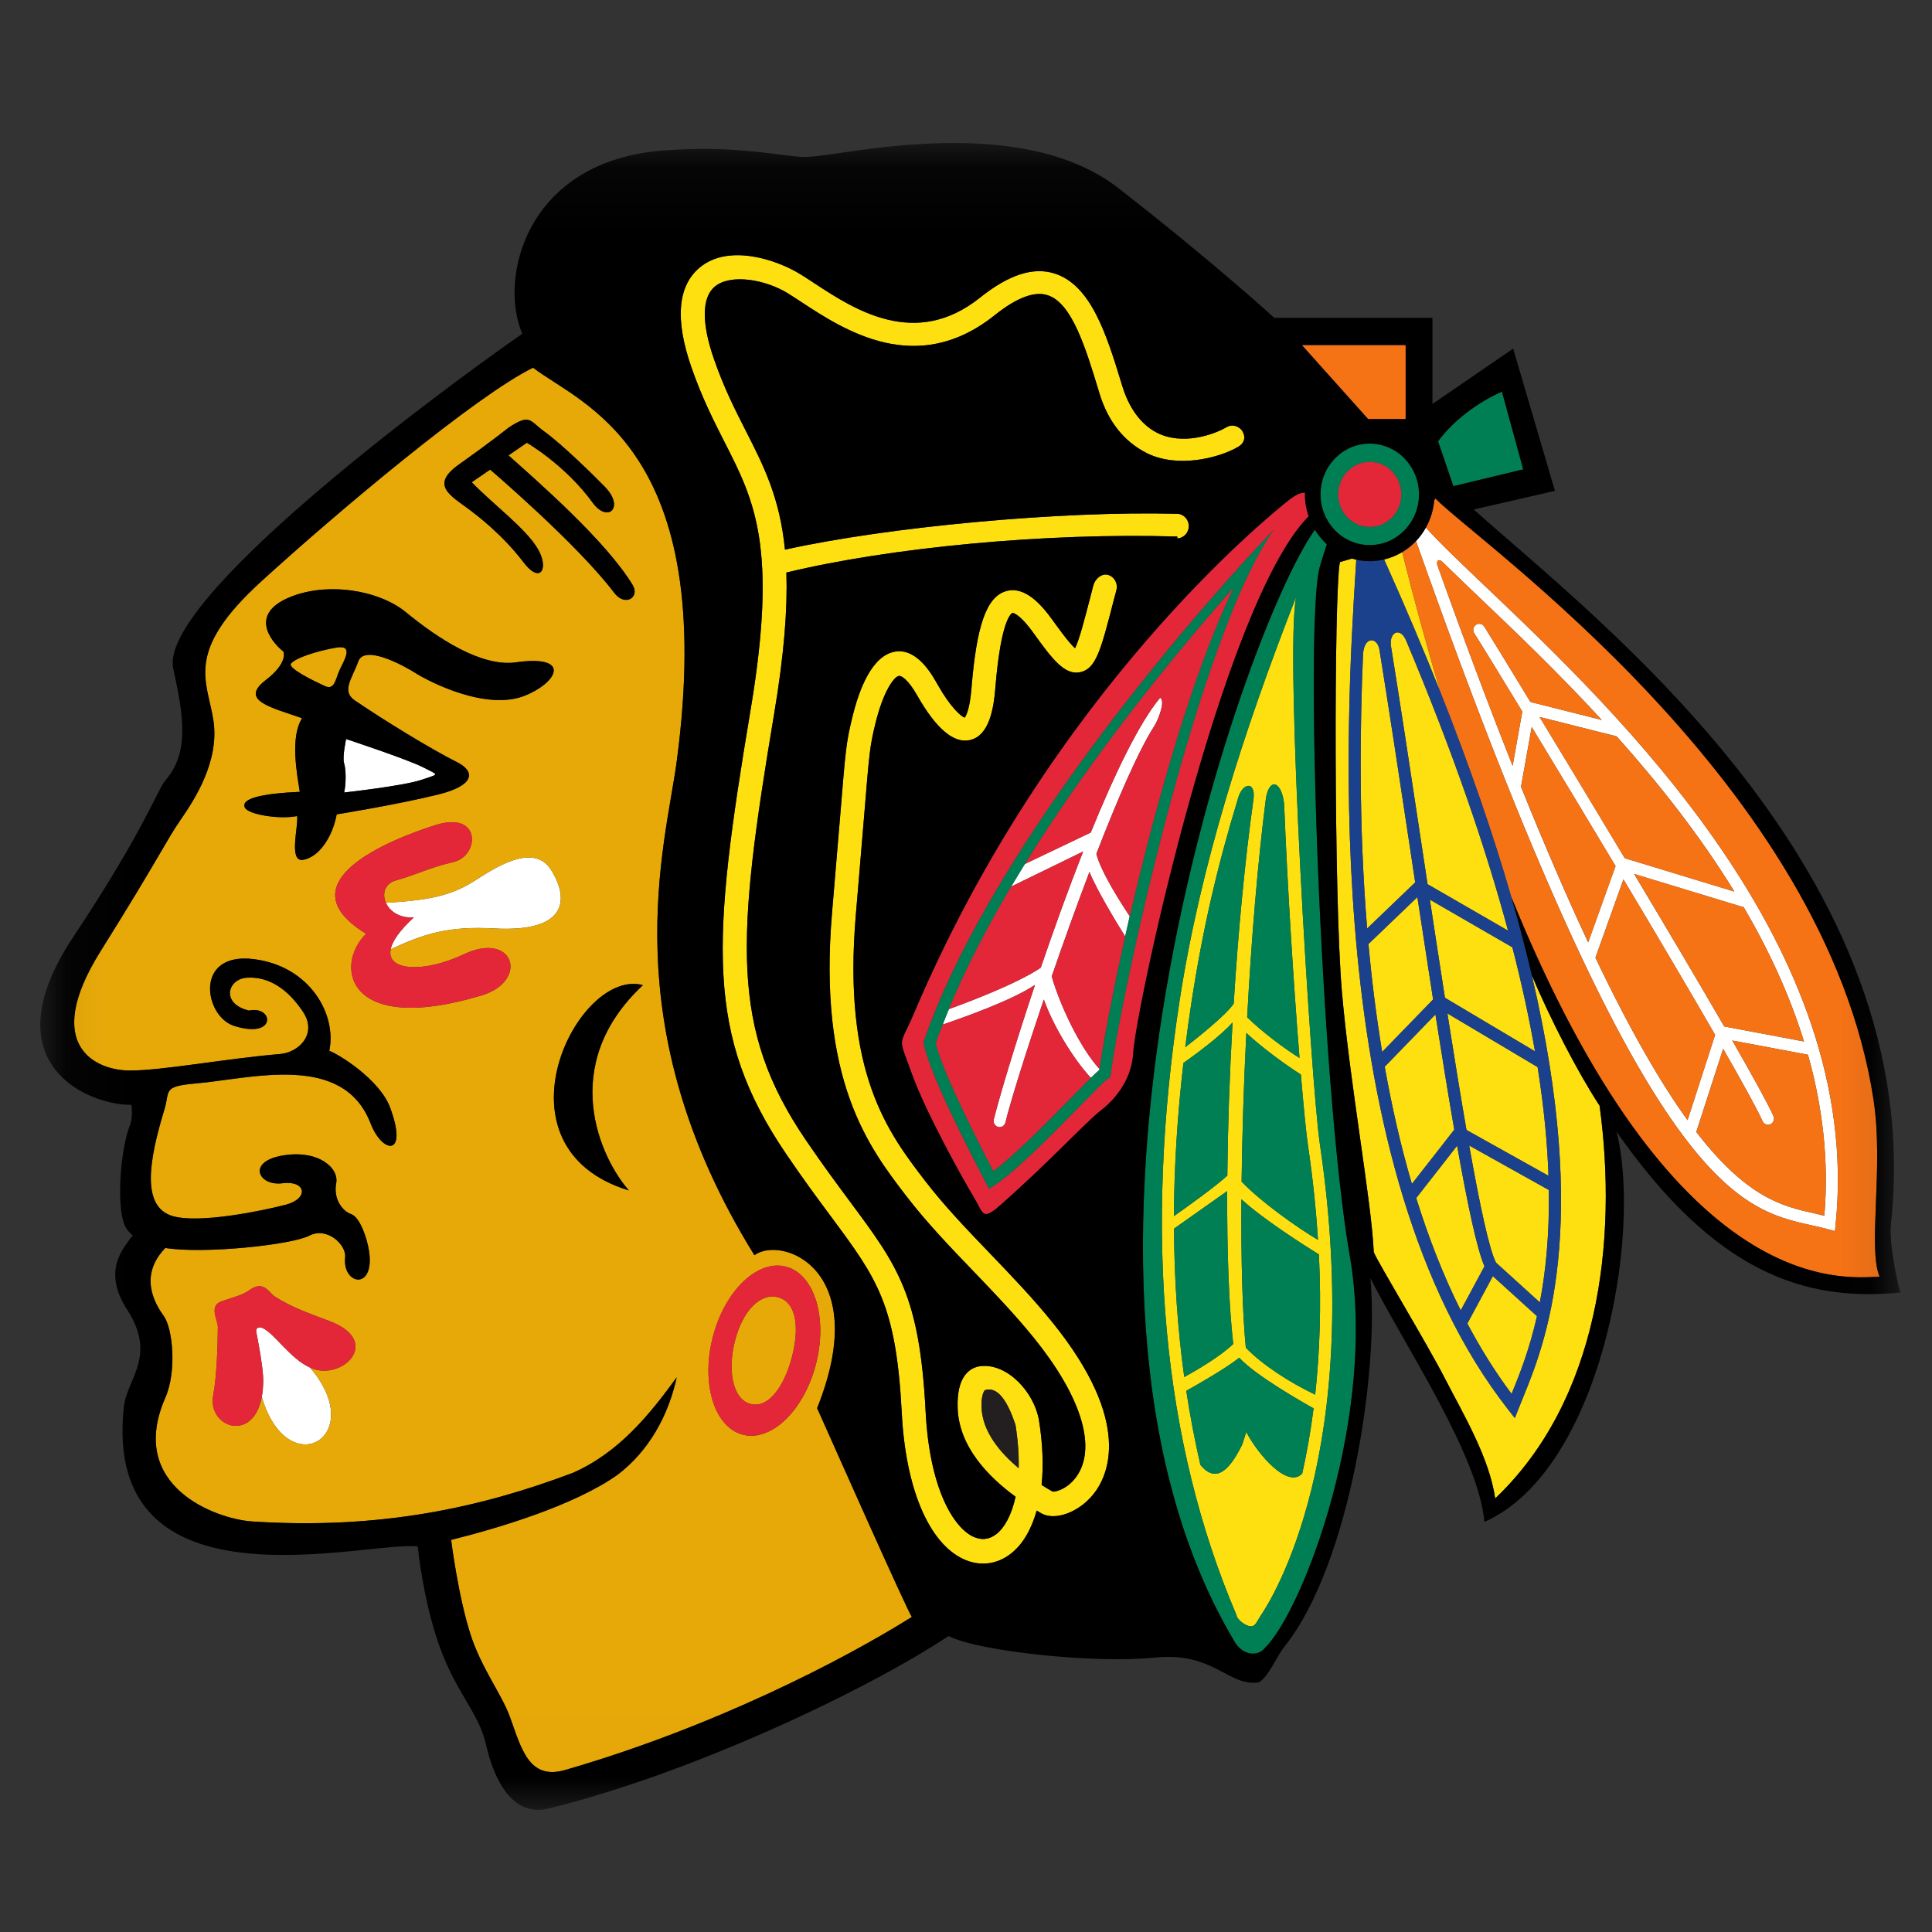 <?xml version="1.0" encoding="UTF-8" standalone="no"?>
<svg width="30px" height="30px" viewBox="0 0 30 30" version="1.1" xmlns="http://www.w3.org/2000/svg" xmlns:xlink="http://www.w3.org/1999/xlink">
    <rect x="0" y="0" width="30" height="30" fill="#333333" stroke="none"/>
    <!-- Generator: Sketch 40.3 (33839) - http://www.bohemiancoding.com/sketch -->
    <title>Artboard Copy</title>
    <desc>Created with Sketch.</desc>
    <defs>
        <polygon id="path-1" points="0.078 0.006 29.858 0.006 29.858 25.889 0.078 25.889"></polygon>
        <polygon id="path-3" points="0.074 0.006 28.957 0.006 28.957 25.889 0.074 25.889"></polygon>
        <polygon id="path-5" points="0.078 0.006 29.858 0.006 29.858 25.889 0.078 25.889"></polygon>
    </defs>
    <g id="Page-1" stroke="none" stroke-width="1" fill="none" fill-rule="evenodd">
        <g id="Artboard-Copy">
            <g id="blackhawks" transform="translate(0, 1)">
                <g id="Page-1">
                    <g id="Artboard">
                        <g id="blackhawks" transform="translate(0, 0.379)">
                            <g id="layer1" transform="translate(0.049, 0.044)">
                                <g id="g2452" transform="translate(15.279, 13.472) scale(1, -1) translate(-15.279, -13.472) translate(0.029, 0.222)">
                                    <g id="g3200" transform="translate(0.021, 0.036)">
                                        <g id="g3202-Clipped">
                                            <g>
                                                <mask id="mask-2" fill="white">
                                                    <use xlink:href="#path-1"></use>
                                                </mask>
                                                <g id="path-1"></g>
                                                <g id="g3202" mask="url(#mask-2)">
                                                    <g transform="translate(0.5, 0)" id="Group">
                                                        <g transform="translate(0.405, 0.466)">
                                                            <g id="g3208" transform="translate(4.184, 15.301)" fill="#FFFFFF">
                                                                <path d="M1.357,0.233 C1.635,0.329 1.635,0.297 1.388,0.424 C1.141,0.552 0.187,0.866 0.187,0.866 C0.187,0.866 0.125,0.584 0.156,0.488 C0.187,0.393 0.187,0.163 0.156,0.036 C0.156,0.036 1.079,0.137 1.357,0.233" id="path3210"></path>
                                                            </g>
                                                            <g id="g3212" transform="translate(4.776, 12.796)" fill="#FFFFFF">
                                                                <path d="M1.583,1.166 C1.216,0.933 0.865,0.868 0.212,0.828 C0.271,0.698 0.422,0.587 0.646,0.602 C0.42,0.393 0.31,0.229 0.286,0.106 C0.808,0.351 1.188,0.469 1.893,0.43 C3.037,0.366 3.058,0.889 2.78,1.335 C2.502,1.782 1.882,1.355 1.583,1.166" id="path3214"></path>
                                                            </g>
                                                            <g id="g3216" transform="translate(13.445, 10.051)" fill="#FFFFFF">
                                                                <path d="M2.488,4.665 L1.465,4.176 C1.392,4.06 1.322,3.942 1.252,3.825 L2.37,4.37 C2.137,3.777 1.912,3.152 1.712,2.566 C1.354,2.321 0.575,2.027 0.285,1.922 C0.252,1.842 0.22,1.763 0.19,1.683 C0.492,1.785 1.267,2.058 1.622,2.299 C1.301,1.338 1.059,0.523 0.983,0.209 C0.97,0.158 1.001,0.106 1.05,0.093 C1.1,0.08 1.15,0.111 1.163,0.162 C1.236,0.465 1.465,1.202 1.759,2.072 C1.902,1.671 2.204,1.166 2.489,0.855 C2.548,0.913 2.591,0.952 2.621,0.977 C2.622,0.982 2.623,0.988 2.623,0.993 C2.32,1.325 2.012,1.978 1.882,2.43 C2.064,2.959 2.266,3.52 2.468,4.053 C2.58,3.771 2.892,3.259 3.022,3.051 C3.045,3.154 3.069,3.259 3.093,3.365 C2.963,3.56 2.646,4.051 2.575,4.334 C2.909,5.195 3.235,5.947 3.473,6.315 C3.544,6.425 3.651,6.719 3.564,6.757 C3.239,6.366 2.858,5.573 2.488,4.665" id="path3218"></path>
                                                            </g>
                                                            <g id="g3220" transform="translate(20.764, 8.299)" fill="#FFFFFF">
                                                                <path d="M6.56,0.466 C6.508,0.479 6.457,0.492 6.402,0.504 C5.925,0.61 5.367,0.735 4.572,1.767 L4.989,3.058 C5.293,2.527 5.516,2.122 5.602,1.933 C5.623,1.886 5.678,1.865 5.725,1.887 C5.771,1.91 5.791,1.967 5.77,2.014 C5.68,2.214 5.446,2.637 5.131,3.187 L6.306,2.966 C6.531,2.166 6.633,1.329 6.56,0.466 M3.006,4.473 L3.441,5.689 C3.956,4.828 4.465,3.966 4.864,3.275 L4.436,1.95 C4.027,2.517 3.556,3.321 3.006,4.473 M1.85,7.127 L2.016,8.055 C2.396,7.43 2.855,6.669 3.318,5.896 L2.893,4.711 C2.573,5.395 2.227,6.193 1.85,7.127 M0.549,10.576 C0.538,10.631 0.564,10.676 0.629,10.62 C0.791,10.46 0.977,10.283 1.186,10.083 C1.737,9.559 2.415,8.913 3.104,8.165 L1.997,8.444 C1.6,9.096 1.323,9.547 1.279,9.616 C1.25,9.66 1.193,9.672 1.15,9.642 C1.108,9.613 1.096,9.554 1.124,9.51 C1.197,9.397 1.48,8.938 1.87,8.295 L1.72,7.453 C1.358,8.365 0.968,9.4 0.549,10.576 M5.163,5.5 L3.462,6.018 C2.988,6.808 2.519,7.583 2.138,8.211 L3.335,7.91 C3.981,7.188 4.623,6.379 5.163,5.5 M5.306,5.261 C5.693,4.6 6.019,3.901 6.244,3.172 L5.006,3.405 C4.61,4.089 4.111,4.931 3.607,5.773 L5.288,5.262 C5.294,5.26 5.3,5.261 5.306,5.261 M1.312,10.224 C0.912,10.605 0.589,10.912 0.373,11.152 C0.331,11.076 0.279,11.005 0.22,10.942 C3.768,0.893 5.206,0.573 6.364,0.317 C6.453,0.297 6.537,0.279 6.62,0.256 L6.725,0.226 L6.736,0.338 C7.175,4.643 3.361,8.274 1.312,10.224" id="path3222"></path>
                                                            </g>
                                                            <g id="g3224" transform="translate(2.848, 5.155)" fill="#FFFFFF">
                                                                <path d="M0.226,1.866 C0.177,1.888 0.11,1.875 0.128,1.801 C0.128,1.801 0.235,1.279 0.235,1.056 C0.235,0.958 0.227,0.872 0.213,0.796 C0.615,-0.568 1.881,0.185 0.961,1.253 C0.653,1.391 0.41,1.783 0.226,1.866" id="path3226"></path>
                                                            </g>
                                                            <g id="g3228" transform="translate(20.916, 7.28)" fill="#FEE011">
                                                                <path d="M1.131,0.7 C1.018,0.956 0.871,1.644 0.706,2.573 L0.071,1.76 C0.26,1.153 0.487,0.566 0.762,0.015 L1.131,0.7 L1.131,0.7 L1.131,0.7 Z" id="path3230"></path>
                                                            </g>
                                                            <g id="g3232" transform="translate(21.471, 9.341)" fill="#FEE011">
                                                                <path d="M0,2.566 C0.102,1.916 0.202,1.3 0.297,0.756 L1.57,0.045 C1.553,0.542 1.501,1.102 1.401,1.732 L0,2.566 L0,2.566 L0,2.566 Z" id="path3234"></path>
                                                            </g>
                                                            <g id="g3236" transform="translate(20.245, 11.118)" fill="#FEE011">
                                                                <path d="M0,1.866 C0.05,1.314 0.12,0.751 0.213,0.191 L1.004,1.006 C0.924,1.52 0.842,2.055 0.76,2.595 L0,1.866 L0,1.866 L0,1.866 Z" id="path3238"></path>
                                                            </g>
                                                            <g id="g3240" transform="translate(20.317, 16.737)" fill="#FEE011">
                                                                <path d="M0.452,2.332 C0.366,2.281 0.272,2.242 0.172,2.218 C0.498,1.495 0.787,0.81 1.045,0.161 C0.845,0.834 0.647,1.556 0.452,2.332" id="path3242"></path>
                                                            </g>
                                                            <g id="g3244" transform="translate(20.373, 13.154)" fill="#FEE011">
                                                                <path d="M0.226,4.431 C0.368,3.553 0.527,2.5 0.691,1.415 C0.724,1.198 0.757,0.979 0.79,0.76 L2.04,0.038 C1.696,1.316 1.189,2.804 0.459,4.539 C0.362,4.773 0.177,4.665 0.226,4.431" id="path3246"></path>
                                                            </g>
                                                            <g id="g3248" transform="translate(21.199, 11.108)" fill="#FEE011">
                                                                <path d="M0,2.566 C0.078,2.053 0.156,1.54 0.234,1.042 L1.632,0.21 C1.546,0.706 1.431,1.243 1.281,1.825 L0,2.566 L0,2.566 L0,2.566 Z" id="path3250"></path>
                                                            </g>
                                                            <g id="g3252" transform="translate(20.066, 13.009)" fill="#FEE011">
                                                                <path d="M0.905,0.933 C0.875,1.132 0.845,1.332 0.815,1.531 C0.651,2.616 0.492,3.668 0.35,4.545 C0.318,4.746 0.111,4.758 0.095,4.474 C0.047,3.335 0.026,1.825 0.159,0.217 L0.905,0.933 L0.905,0.933 L0.905,0.933 Z" id="path3254"></path>
                                                            </g>
                                                            <g id="g3256" transform="translate(20.447, 9.169)" fill="#FEE011">
                                                                <path d="M1.131,0.933 C1.038,1.471 0.939,2.078 0.838,2.722 L0.051,1.91 C0.16,1.296 0.298,0.685 0.473,0.091 L1.131,0.933 L1.131,0.933 L1.131,0.933 Z" id="path3258"></path>
                                                            </g>
                                                            <g id="g3260" transform="translate(19.537, 4.176)" fill="#FEE011">
                                                                <path d="M4.298,6.297 C3.949,6.832 3.537,7.635 3.246,8.321 C4.17,4.374 3.449,2.602 3.111,1.772 L3.041,1.598 C3.041,1.598 2.982,1.449 2.981,1.448 L2.883,1.573 C-0.068,5.334 0.366,12.321 0.509,14.617 C0.513,14.672 0.516,14.725 0.519,14.776 C0.496,14.781 0.474,14.787 0.452,14.794 L0.265,14.738 C0.172,14.26 0.172,9.509 0.296,8.074 C0.419,6.639 0.76,4.79 0.791,4.025 C0.853,3.865 1.617,2.607 1.904,2.048 C2.182,1.506 2.584,0.837 2.677,0.199 C4.286,1.73 4.583,4.2 4.298,6.297" id="path3262"></path>
                                                            </g>
                                                            <g id="g3264" transform="translate(21.689, 7.299)" fill="#FEE011">
                                                                <path d="M1.357,1.866 L0.12,2.557 C0.287,1.62 0.433,0.937 0.537,0.738 L1.217,0.121 C1.307,0.588 1.367,1.161 1.357,1.866" id="path3266"></path>
                                                            </g>
                                                            <g id="g3268" transform="translate(21.572, 5.788)" fill="#FEE011">
                                                                <path d="M0.905,0.233 C1.016,0.507 1.17,0.887 1.29,1.418 L0.605,2.039 L0.209,1.304 C0.413,0.918 0.641,0.552 0.896,0.211 L0.905,0.233 L0.905,0.233 L0.905,0.233 Z" id="path3270"></path>
                                                            </g>
                                                            <g id="g3272" transform="translate(16.93, 2.255)" fill="#FEE011">
                                                                <path d="M2.488,3.732 C2.093,3.921 1.673,4.19 1.411,4.461 C1.359,4.988 1.336,5.804 1.343,6.766 C1.68,6.456 2.319,6.05 2.546,5.909 C2.586,5.089 2.557,4.364 2.488,3.732 M2.287,2.507 C2.063,2.268 1.604,2.796 1.418,3.152 L1.357,2.96 C1.072,2.372 0.859,2.455 0.706,2.641 C0.619,3.016 0.546,3.4 0.487,3.792 C0.674,3.897 1.114,4.148 1.309,4.306 C1.558,4.032 2.284,3.619 2.464,3.519 C2.416,3.148 2.355,2.811 2.287,2.507 M0.296,6.31 L1.122,6.893 C1.118,5.936 1.149,5.104 1.216,4.519 C1.011,4.321 0.63,4.101 0.455,4.005 C0.353,4.746 0.3,5.514 0.296,6.31 M0.442,8.882 C0.603,8.996 1.024,9.302 1.205,9.512 C1.158,8.689 1.131,7.878 1.124,7.133 C0.936,6.961 0.517,6.661 0.295,6.504 C0.298,7.272 0.348,8.066 0.442,8.882 M0.567,9.824 C0.743,10.97 0.972,11.947 1.284,12.97 C1.349,13.238 1.564,13.27 1.531,12.986 C1.394,12.004 1.291,10.9 1.223,9.805 C1.112,9.631 0.65,9.265 0.47,9.126 C0.499,9.357 0.531,9.589 0.567,9.824 M2.006,12.899 C2.06,11.568 2.157,10.052 2.245,8.96 C2.027,9.093 1.667,9.361 1.432,9.592 C1.496,10.778 1.593,11.977 1.725,13.003 C1.789,13.337 1.974,13.234 2.006,12.899 M2.378,7.589 C2.454,7.075 2.503,6.592 2.532,6.135 C2.218,6.32 1.649,6.722 1.346,7.039 C1.354,7.759 1.379,8.548 1.419,9.349 C1.666,9.116 2.048,8.841 2.266,8.703 C2.31,8.179 2.35,7.779 2.378,7.589 M2.194,16.124 C1.37,14.018 0.703,11.928 0.384,9.854 C-0.178,6.208 0.119,2.998 1.265,0.312 C1.268,0.259 1.359,0.172 1.449,0.142 C1.558,0.107 1.578,0.206 1.649,0.311 C1.817,0.558 3.267,2.86 2.562,7.618 C2.422,8.557 2.01,15.3 2.194,16.124" id="path3274"></path>
                                                            </g>
                                                            <g id="g3276" transform="translate(9.487, 3.22)" fill="#FEE011">
                                                                <path d="M4.75,2.566 C4.743,2.748 4.784,2.816 4.801,2.836 C5.005,2.905 5.16,2.651 5.277,2.297 C5.317,2.044 5.331,1.821 5.327,1.625 C5.04,1.865 4.765,2.189 4.75,2.566 M7.79,16.091 L7.79,16.062 C7.892,16.066 7.972,16.155 7.968,16.261 C7.964,16.366 7.878,16.449 7.776,16.445 C5.987,16.492 3.295,16.242 1.698,15.888 C1.618,16.694 1.371,17.181 1.09,17.733 C0.922,18.061 0.749,18.401 0.594,18.851 C0.402,19.404 0.406,19.801 0.606,19.97 C0.851,20.178 1.394,20.084 1.746,19.866 C1.807,19.828 1.875,19.784 1.948,19.736 C2.618,19.296 3.741,18.559 4.954,19.528 C5.295,19.801 5.572,19.905 5.777,19.839 C6.154,19.717 6.365,19.025 6.569,18.356 L6.581,18.315 C6.713,17.882 6.958,17.57 7.308,17.391 C7.78,17.149 8.426,17.304 8.737,17.485 C8.826,17.538 8.857,17.625 8.806,17.717 C8.756,17.809 8.642,17.841 8.553,17.789 C8.355,17.672 7.866,17.502 7.474,17.704 C7.217,17.835 7.036,18.099 6.935,18.43 L6.923,18.471 C6.69,19.234 6.45,19.993 5.888,20.175 C5.555,20.282 5.176,20.16 4.727,19.801 C3.72,18.997 2.773,19.618 2.147,20.029 C2.072,20.078 2.002,20.124 1.936,20.165 C1.568,20.393 0.817,20.643 0.371,20.266 C0.031,19.979 -0.012,19.46 0.244,18.722 C0.409,18.247 0.596,17.879 0.761,17.555 C1.223,16.648 1.588,15.932 1.164,13.399 C0.558,9.782 0.459,8.351 1.72,6.497 C1.986,6.107 2.214,5.8 2.415,5.529 C3.129,4.567 3.424,4.168 3.511,2.483 C3.571,1.319 3.927,0.471 4.462,0.216 C4.715,0.095 4.987,0.126 5.208,0.299 C5.393,0.445 5.525,0.676 5.606,0.966 C5.631,0.951 5.655,0.937 5.678,0.924 C5.89,0.803 6.26,0.938 6.486,1.22 C6.715,1.504 7.109,2.333 5.849,3.892 C5.545,4.267 5.211,4.616 4.888,4.952 C4.522,5.333 4.176,5.693 3.873,6.088 C3.3,6.834 2.587,7.762 2.799,10.225 L2.924,11.715 C3.01,12.766 3.015,12.828 3.103,13.193 C3.222,13.679 3.388,13.915 3.468,13.927 C3.506,13.933 3.609,13.874 3.753,13.62 C4.046,13.104 4.322,12.872 4.573,12.931 C4.871,13.001 4.939,13.422 4.964,13.733 C5.054,14.847 5.225,14.903 5.232,14.905 C5.233,14.905 5.33,14.908 5.558,14.592 C5.85,14.185 6.041,13.938 6.277,13.984 C6.527,14.033 6.601,14.32 6.799,15.086 L6.845,15.262 C6.871,15.364 6.812,15.469 6.713,15.496 C6.614,15.524 6.513,15.434 6.486,15.332 L6.44,15.156 C6.351,14.808 6.265,14.479 6.202,14.357 C6.105,14.443 5.928,14.689 5.856,14.79 C5.686,15.026 5.426,15.33 5.13,15.243 C4.829,15.155 4.673,14.718 4.594,13.736 C4.567,13.403 4.508,13.304 4.488,13.279 C4.433,13.297 4.272,13.435 4.073,13.784 C3.997,13.919 3.764,14.357 3.415,14.306 C3.051,14.252 2.849,13.721 2.744,13.285 C2.648,12.891 2.641,12.805 2.554,11.747 L2.429,10.259 C2.205,7.644 3.001,6.607 3.582,5.85 C3.898,5.439 4.267,5.055 4.624,4.683 C4.942,4.352 5.27,4.01 5.564,3.647 C6.279,2.763 6.529,1.993 6.251,1.535 C6.113,1.31 5.902,1.251 5.851,1.262 C5.804,1.29 5.746,1.324 5.683,1.364 C5.714,1.662 5.701,2 5.642,2.366 C5.572,2.798 5.156,3.255 4.739,3.21 C4.577,3.193 4.358,3.064 4.379,2.549 C4.404,1.953 4.858,1.489 5.279,1.182 C5.215,0.889 5.102,0.697 4.983,0.603 C4.87,0.515 4.747,0.501 4.617,0.563 C4.317,0.707 3.944,1.301 3.882,2.504 C3.789,4.307 3.451,4.763 2.709,5.761 C2.511,6.029 2.285,6.333 2.024,6.717 C0.843,8.452 0.943,9.832 1.529,13.334 C1.687,14.273 1.738,14.973 1.72,15.532 C3.325,15.921 5.754,16.154 7.79,16.091" id="path3278"></path>
                                                            </g>
                                                            <g id="g3280" transform="translate(0.115, 0.004)" fill="#E7A908">
                                                                <path d="M10.405,5.364 C9.965,5.488 9.762,6.172 9.953,6.891 C10.143,7.61 10.655,8.092 11.095,7.968 C11.535,7.844 11.738,7.16 11.547,6.441 C11.357,5.723 10.845,5.24 10.405,5.364 M8.647,9.153 C6.452,9.823 7.848,12.621 8.864,12.341 C7.534,11.098 8.204,9.653 8.647,9.153 M6.081,12.82 C6.864,13.192 7.101,12.405 6.359,12.182 C4.242,11.545 4.071,12.66 4.566,13.139 C3.267,13.936 4.937,14.605 5.648,14.829 C6.359,15.052 6.328,14.35 5.926,14.255 C5.524,14.159 5.37,14.063 5.029,13.968 C4.854,13.918 4.811,13.758 4.874,13.619 C5.526,13.659 5.877,13.724 6.245,13.958 C6.543,14.147 7.163,14.573 7.441,14.127 C7.72,13.681 7.698,13.158 6.554,13.222 C5.849,13.261 5.469,13.143 4.947,12.897 C4.878,12.551 5.487,12.537 6.081,12.82 M3.592,14.288 C3.355,14.242 3.519,14.816 3.495,14.967 C3.226,14.912 2.732,14.989 2.683,15.1 C2.622,15.237 2.929,15.316 3.537,15.343 C3.488,15.646 3.388,16.191 3.572,16.486 C3.11,16.652 2.59,16.757 3.006,17.077 C3.363,17.35 3.283,17.519 3.283,17.519 C3.055,17.708 2.775,18.108 3.367,18.359 C3.958,18.611 4.766,18.476 5.184,18.133 C5.671,17.732 6.357,17.278 6.89,17.354 C7.748,17.476 7.555,17.053 7.041,16.84 C6.44,16.591 5.546,17.054 5.345,17.181 C5.145,17.308 4.54,17.636 4.445,17.368 C4.349,17.1 4.178,16.908 4.392,16.762 C4.839,16.458 5.565,16.011 5.975,15.806 C6.274,15.656 6.245,15.441 5.694,15.304 C5.064,15.147 4.11,14.993 4.11,14.993 C4.041,14.634 3.837,14.335 3.592,14.288 M6.007,20.426 C6.501,20.776 6.78,20.999 6.78,20.999 C7.12,21.223 7.102,21.104 7.336,20.936 C7.61,20.74 8.105,20.253 8.276,20.077 C8.585,19.758 8.318,19.512 8.085,19.832 C7.658,20.42 7.063,20.764 7.063,20.764 L6.777,20.568 C7.241,20.153 8.291,19.238 8.704,18.556 C8.823,18.36 8.585,18.213 8.419,18.434 C7.847,19.191 6.492,20.347 6.492,20.347 L6.206,20.151 C6.547,19.8 7.039,19.439 7.229,19.121 C7.413,18.813 7.274,18.558 7.009,18.91 C6.682,19.342 6.254,19.66 6.254,19.66 C5.945,19.915 5.512,20.075 6.007,20.426 M3.804,6.367 C3.766,6.375 3.73,6.388 3.694,6.404 C4.614,5.337 3.349,4.583 2.946,5.947 C2.81,5.225 2.096,5.478 2.192,5.977 C2.247,6.259 2.264,6.778 2.264,7.035 C2.264,7.136 2.121,7.361 2.317,7.431 C2.522,7.504 2.647,7.523 2.781,7.624 C2.977,7.753 3.07,7.559 3.138,7.514 C3.399,7.342 3.69,7.241 3.994,7.127 C4.779,6.833 4.268,6.266 3.804,6.367 M11.57,5.773 C12.436,7.934 11.019,8.459 10.596,8.148 C8.369,11.735 9.216,14.516 9.39,15.817 C10.039,20.695 7.901,21.355 7.159,21.929 C6.277,21.498 4.144,19.71 2.937,18.61 C1.732,17.51 2.103,17.07 2.195,16.448 C2.288,15.827 1.917,15.243 1.685,14.908 C1.453,14.573 1.37,14.349 0.442,12.866 C-0.486,11.383 0.386,11.015 0.897,11.015 C1.407,11.015 2.369,11.198 3.233,11.272 C3.519,11.296 3.817,11.583 3.585,11.929 C3.353,12.276 3.06,12.478 2.717,12.457 C2.414,12.438 2.304,12.052 2.749,11.946 C3.132,12.029 3.184,11.496 2.515,11.709 C2.051,11.857 1.887,12.866 2.83,12.744 C3.696,12.632 4.113,11.885 3.994,11.321 C4.133,11.273 4.777,10.879 4.94,10.438 C5.225,9.666 4.818,9.722 4.636,10.193 C4.208,11.303 2.794,10.891 1.917,10.814 C1.4,10.769 1.522,10.701 1.435,10.413 C1.203,9.647 1.059,8.896 1.569,8.753 C1.982,8.637 2.942,8.834 3.313,8.93 C3.684,9.026 3.638,9.312 3.267,9.265 C2.896,9.217 2.71,9.6 3.267,9.695 C3.823,9.791 4.148,9.504 4.102,9.265 C4.055,9.026 4.194,8.834 4.334,8.786 C4.473,8.739 4.584,8.401 4.612,8.212 C4.705,7.59 4.194,7.687 4.241,8.117 C4.261,8.307 3.963,8.595 3.684,8.452 C3.406,8.308 2.052,8.164 1.449,8.26 C1.031,7.83 1.285,7.396 1.424,7.204 C1.563,7.013 1.63,6.349 1.449,5.936 C0.846,4.558 2.235,4.05 2.798,4.013 C4.788,3.884 6.355,4.231 7.775,4.767 C8.498,5.085 8.974,5.681 9.39,6.252 C9.258,5.654 8.957,5.108 8.47,4.738 C7.787,4.255 6.603,3.906 5.886,3.727 C5.886,3.727 5.994,2.857 6.189,2.255 C6.357,1.735 6.668,1.337 6.798,0.981 C6.973,0.506 7.086,-0.01 7.655,0.154 C9.961,0.82 11.973,1.861 13.04,2.531 C12.947,2.674 11.848,5.151 11.57,5.773" id="path3282"></path>
                                                            </g>
                                                            <g id="g3284" transform="translate(10.179, 5.631)" fill="#E7A908">
                                                                <path d="M0.905,1.866 C0.625,1.944 0.354,1.662 0.233,1.206 C0.112,0.75 0.187,0.291 0.466,0.213 C0.746,0.134 0.993,0.48 1.113,0.936 C1.234,1.393 1.184,1.787 0.905,1.866" id="path3286"></path>
                                                            </g>
                                                            <g id="g3288" transform="translate(3.312, 16.887)" fill="#E7A908">
                                                                <path d="M0.905,0.7 C0.611,0.649 0.263,0.538 0.202,0.449 C0.151,0.376 0.586,0.167 0.73,0.102 C0.874,0.037 0.889,0.188 0.952,0.337 C1.015,0.485 1.198,0.75 0.905,0.7" id="path3290"></path>
                                                            </g>
                                                            <g id="g3292" transform="translate(19.013, 21.119)" fill="#F57215">
                                                                <polygon id="path3294" points="1.81 1.166 0.197 1.166 1.226 0.016 1.81 0.016"></polygon>
                                                            </g>
                                                            <g id="g3296" transform="translate(23.593, 10.175)" fill="#F57215">
                                                                <path d="M2.036,1.399 C1.637,2.09 1.127,2.952 0.613,3.813 L0.177,2.597 C0.728,1.446 1.198,0.641 1.608,0.074 L2.036,1.399 L2.036,1.399 L2.036,1.399 Z" id="path3298"></path>
                                                            </g>
                                                            <g id="g3300" transform="translate(22.615, 12.861)" fill="#F57215">
                                                                <path d="M0,2.566 C0.377,1.631 0.723,0.833 1.043,0.15 L1.468,1.334 C1.005,2.107 0.545,2.868 0.166,3.494 L0,2.566 L0,2.566 L0,2.566 Z" id="path3302"></path>
                                                            </g>
                                                            <g id="g3304" transform="translate(24.243, 11.462)" fill="#F57215">
                                                                <path d="M1.81,2.099 L0.129,2.611 C0.632,1.769 1.131,0.926 1.527,0.242 L2.766,0.009 C2.54,0.739 2.214,1.437 1.828,2.097 C1.822,2.098 1.816,2.097 1.81,2.099" id="path3306"></path>
                                                            </g>
                                                            <g id="g3308" transform="translate(20.624, 7.761)" fill="#F57215">
                                                                <path d="M7.465,2.799 C6.722,7.709 1.311,11.471 0.661,12.141 L0.642,12.112 C0.629,11.959 0.584,11.816 0.513,11.69 C0.729,11.45 1.052,11.143 1.452,10.762 C3.501,8.811 7.315,5.181 6.876,0.876 L6.865,0.764 L6.76,0.793 C6.677,0.817 6.593,0.835 6.504,0.855 C5.346,1.11 3.908,1.43 0.36,11.48 C0.297,11.413 0.224,11.356 0.145,11.308 C0.339,10.532 0.537,9.81 0.737,9.137 C1.205,7.959 1.566,6.901 1.84,5.951 C4.365,-0.269 6.954,0.031 7.558,0.057 C7.372,0.503 7.624,1.747 7.465,2.799" id="path3310"></path>
                                                            </g>
                                                            <g id="g3312" transform="translate(21.272, 15.583)" fill="#F57215">
                                                                <path d="M0.679,2.799 C0.469,2.998 0.283,3.176 0.121,3.336 C0.056,3.391 0.03,3.347 0.041,3.291 C0.46,2.116 0.85,1.081 1.212,0.169 L1.363,1.011 C0.972,1.653 0.689,2.113 0.617,2.225 C0.588,2.269 0.6,2.328 0.642,2.358 C0.685,2.387 0.742,2.375 0.771,2.331 C0.815,2.262 1.092,1.811 1.489,1.159 L2.596,0.88 C1.908,1.628 1.229,2.275 0.679,2.799" id="path3314"></path>
                                                            </g>
                                                            <g id="g3316" transform="translate(22.902, 13.711)" fill="#F57215">
                                                                <path d="M0,2.799 C0.382,2.17 0.85,1.395 1.323,0.605 L3.025,0.087 C2.485,0.966 1.843,1.775 1.197,2.497 L0,2.799 L0,2.799 L0,2.799 Z" id="path3318"></path>
                                                            </g>
                                                            <g id="g3320" transform="translate(25.131, 8.57)" fill="#F57215">
                                                                <path d="M2.036,0.233 C2.09,0.221 2.141,0.208 2.193,0.195 C2.267,1.058 2.164,1.895 1.939,2.695 L0.764,2.916 C1.08,2.366 1.313,1.943 1.403,1.743 C1.425,1.696 1.405,1.639 1.358,1.616 C1.312,1.594 1.257,1.615 1.235,1.663 C1.15,1.851 0.927,2.257 0.623,2.787 L0.206,1.496 C1,0.464 1.558,0.339 2.036,0.233" id="path3322"></path>
                                                            </g>
                                                            <g id="g3324" transform="translate(18.275, 8.361)" fill="#007F55">
                                                                <path d="M0,0.933 C0.304,0.616 0.872,0.214 1.186,0.029 C1.157,0.486 1.109,0.969 1.033,1.482 C1.004,1.673 0.965,2.072 0.921,2.597 C0.702,2.734 0.321,3.01 0.074,3.242 C0.033,2.442 0.009,1.653 0,0.933" id="path3326"></path>
                                                            </g>
                                                            <g id="g3328" transform="translate(18.047, 5.755)" fill="#007F55">
                                                                <path d="M0.226,3.265 C0.219,2.304 0.242,1.487 0.294,0.961 C0.556,0.69 0.976,0.421 1.371,0.231 C1.44,0.864 1.469,1.589 1.429,2.409 C1.202,2.55 0.563,2.955 0.226,3.265" id="path3330"></path>
                                                            </g>
                                                            <g id="g3332" transform="translate(16.543, 1.866)" fill="#007F55">
                                                                <path d="M2.036,0.7 C1.965,0.595 1.944,0.496 1.836,0.531 C1.746,0.561 1.655,0.648 1.652,0.701 C0.506,3.387 0.209,6.597 0.77,10.243 C1.09,12.317 1.757,14.407 2.581,16.513 C2.396,15.689 2.809,8.946 2.948,8.007 C3.653,3.249 2.204,0.946 2.036,0.7 M2.949,16.984 C2.995,17.136 3.03,17.245 3.057,17.324 C2.985,17.39 2.922,17.466 2.87,17.55 C1.7,15.905 -1.695,5.893 1.606,0.314 C1.731,0.072 1.981,0.041 2.095,0.188 C2.694,0.777 3.84,3.814 3.413,6.271 C2.96,8.876 2.702,16.155 2.949,16.984" id="path3334"></path>
                                                            </g>
                                                            <g id="g3336" transform="translate(18.27, 11.215)" fill="#007F55">
                                                                <path d="M0.905,0 C0.817,1.092 0.719,2.608 0.666,3.939 C0.634,4.274 0.449,4.377 0.384,4.043 C0.253,3.017 0.156,1.818 0.092,0.631 C0.327,0.401 0.687,0.133 0.905,0" id="path3338"></path>
                                                            </g>
                                                            <g id="g3340" transform="translate(17.147, 6.116)" fill="#007F55">
                                                                <path d="M0.905,3.032 L0.079,2.449 C0.083,1.654 0.135,0.885 0.238,0.145 C0.412,0.24 0.794,0.46 0.998,0.658 C0.932,1.243 0.901,2.076 0.905,3.032" id="path3342"></path>
                                                            </g>
                                                            <g id="g3344" transform="translate(17.416, 4.647)" fill="#007F55">
                                                                <path d="M0,1.399 C0.059,1.008 0.133,0.624 0.22,0.248 C0.373,0.063 0.585,-0.02 0.87,0.568 L0.932,0.759 C1.118,0.404 1.576,-0.124 1.801,0.115 C1.869,0.418 1.93,0.755 1.977,1.127 C1.798,1.226 1.072,1.64 0.822,1.913 C0.628,1.756 0.187,1.504 0,1.399" id="path3346"></path>
                                                            </g>
                                                            <g id="g3348" transform="translate(17.248, 11.36)" fill="#007F55">
                                                                <path d="M0.905,0.7 C0.973,1.795 1.076,2.899 1.213,3.882 C1.246,4.166 1.031,4.133 0.966,3.866 C0.654,2.843 0.425,1.865 0.249,0.72 C0.213,0.485 0.181,0.252 0.152,0.021 C0.332,0.161 0.794,0.527 0.905,0.7" id="path3350"></path>
                                                            </g>
                                                            <g id="g3352" transform="translate(17.004, 8.735)" fill="#007F55">
                                                                <path d="M1.131,3.032 C0.95,2.822 0.528,2.516 0.368,2.402 C0.274,1.586 0.224,0.792 0.22,0.024 C0.443,0.181 0.861,0.48 1.05,0.653 C1.057,1.398 1.084,2.209 1.131,3.032" id="path3354"></path>
                                                            </g>
                                                            <g id="g3356" transform="translate(19.361, 18.995)" fill="#007F55">
                                                                <path d="M0.905,0.466 C0.635,0.466 0.416,0.692 0.416,0.971 C0.416,1.25 0.635,1.475 0.905,1.475 C1.175,1.475 1.394,1.25 1.394,0.971 C1.394,0.692 1.175,0.466 0.905,0.466 M0.905,1.759 C0.483,1.759 0.14,1.406 0.14,0.971 C0.14,0.536 0.483,0.183 0.905,0.183 C1.327,0.183 1.669,0.536 1.669,0.971 C1.669,1.406 1.327,1.759 0.905,1.759" id="path3358"></path>
                                                            </g>
                                                            <g id="g3360" transform="translate(21.187, 19.928)" fill="#007F55">
                                                                <path d="M1.131,1.633 C0.774,1.478 0.377,1.19 0.139,0.861 L0.377,0.166 L1.461,0.427 L1.131,1.633 L1.131,1.633 L1.131,1.633 Z" id="path3362"></path>
                                                            </g>
                                                            <g id="g3364" transform="translate(13.301, 9.137)" fill="#007F55">
                                                                <path d="M3.167,3.965 C2.965,3.065 2.825,2.313 2.768,1.907 C2.767,1.902 2.766,1.896 2.766,1.891 C2.735,1.866 2.693,1.826 2.633,1.768 C2.561,1.698 2.465,1.6 2.328,1.461 C1.953,1.078 1.452,0.567 1.121,0.32 C0.941,0.663 0.321,1.867 0.228,2.309 C0.261,2.405 0.297,2.501 0.334,2.597 C0.365,2.676 0.396,2.756 0.429,2.835 C0.691,3.467 1.025,4.109 1.397,4.738 C1.466,4.856 1.537,4.973 1.609,5.09 C2.686,6.83 4.012,8.431 4.851,9.383 C4.207,8.052 3.627,5.961 3.238,4.278 C3.214,4.172 3.19,4.068 3.167,3.965 M0.043,2.348 L0.035,2.323 L0.039,2.298 C0.134,1.779 0.972,0.2 1.008,0.133 L1.056,0.043 L1.139,0.099 C1.48,0.327 2.046,0.904 2.459,1.325 C2.653,1.522 2.853,1.727 2.895,1.753 L2.933,1.777 C2.938,1.779 2.944,1.825 2.944,1.825 C3.107,3.07 4.309,8.644 5.485,10.292 C4.631,9.412 1.147,5.535 0.043,2.348" id="path3366"></path>
                                                            </g>
                                                            <g id="g3368" transform="translate(9.935, 5.168)" fill="#E32739">
                                                                <path d="M1.357,1.399 C1.236,0.943 0.99,0.597 0.71,0.676 C0.431,0.754 0.356,1.213 0.477,1.669 C0.598,2.126 0.869,2.407 1.149,2.329 C1.428,2.25 1.478,1.856 1.357,1.399 M1.274,2.804 C0.834,2.928 0.323,2.446 0.132,1.727 C-0.058,1.008 0.144,0.325 0.584,0.201 C1.025,0.076 1.536,0.559 1.727,1.277 C1.917,1.996 1.715,2.68 1.274,2.804" id="path3370"></path>
                                                            </g>
                                                            <g id="g3372" transform="translate(4.16, 11.891)" fill="#E32739">
                                                                <path d="M2.036,0.933 C1.442,0.65 0.833,0.664 0.902,1.011 C0.927,1.133 1.036,1.298 1.263,1.507 C1.038,1.492 0.887,1.603 0.829,1.733 C0.766,1.871 0.809,2.031 0.984,2.081 C1.324,2.177 1.479,2.272 1.881,2.368 C2.283,2.463 2.314,3.165 1.603,2.942 C0.892,2.718 -0.778,2.049 0.52,1.252 C0.026,0.773 0.197,-0.341 2.314,0.295 C3.056,0.518 2.819,1.306 2.036,0.933" id="path3374"></path>
                                                            </g>
                                                            <g id="g3376" transform="translate(13.553, 11.855)" fill="#E32739">
                                                                <path d="M2.262,2.566 L1.144,2.02 C0.772,1.392 0.438,0.75 0.177,0.118 C0.467,0.223 1.246,0.517 1.604,0.762 C1.804,1.348 2.029,1.973 2.262,2.566" id="path3378"></path>
                                                            </g>
                                                            <g id="g3380" transform="translate(14.748, 13.309)" fill="#E32739">
                                                                <path d="M2.262,3.498 C2.349,3.461 2.242,3.167 2.171,3.056 C1.933,2.689 1.606,1.937 1.273,1.076 C1.344,0.793 1.66,0.302 1.791,0.106 C2.18,1.789 2.76,3.88 3.405,5.211 C2.565,4.259 1.239,2.658 0.163,0.918 L1.186,1.406 C1.555,2.314 1.937,3.108 2.262,3.498" id="path3382"></path>
                                                            </g>
                                                            <g id="g3384" transform="translate(12.851, 8.629)" fill="#E32739">
                                                                <path d="M3.393,2.332 C3.393,2.332 3.387,2.287 3.383,2.284 L3.344,2.26 C3.302,2.234 3.102,2.03 2.908,1.832 C2.495,1.411 1.93,0.834 1.589,0.607 L1.505,0.551 L1.457,0.641 C1.421,0.708 0.583,2.286 0.489,2.806 L0.484,2.831 L0.492,2.855 C1.597,6.043 5.08,9.92 5.934,10.8 C4.758,9.152 3.556,3.577 3.393,2.332 M6.409,11.362 C6.355,11.369 6.273,11.341 6.146,11.239 C5.868,11.015 2.461,8.288 0.333,3.27 C0.105,2.733 0.085,2.951 0.302,2.345 C0.518,1.739 1.106,0.687 1.26,0.432 C1.415,0.177 1.391,0.079 1.608,0.238 C2.381,0.908 2.998,1.585 3.246,1.776 C3.515,1.984 3.721,2.302 3.741,2.656 C3.781,3.358 5.125,9.615 6.455,10.986 C6.459,10.99 6.461,10.993 6.465,10.996 C6.429,11.103 6.408,11.217 6.408,11.336 C6.408,11.345 6.409,11.353 6.409,11.362" id="path3386"></path>
                                                            </g>
                                                            <g id="g3388" transform="translate(15.327, 10.848)" fill="#E32739">
                                                                <path d="M0,1.633 C0.13,1.182 0.438,0.528 0.742,0.196 C0.799,0.603 0.939,1.354 1.14,2.254 C1.011,2.462 0.699,2.974 0.586,3.256 C0.384,2.723 0.183,2.162 0,1.633" id="path3390"></path>
                                                            </g>
                                                            <g id="g3392" transform="translate(13.367, 9.432)" fill="#E32739">
                                                                <path d="M2.262,1.166 C2.398,1.305 2.495,1.403 2.567,1.474 C2.282,1.785 1.98,2.29 1.838,2.691 C1.543,1.821 1.315,1.084 1.241,0.781 C1.229,0.73 1.178,0.699 1.129,0.712 C1.079,0.724 1.049,0.776 1.061,0.828 C1.138,1.142 1.379,1.957 1.701,2.918 C1.346,2.677 0.57,2.404 0.268,2.302 C0.23,2.206 0.195,2.11 0.161,2.014 C0.255,1.573 0.875,0.369 1.054,0.025 C1.385,0.273 1.886,0.783 2.262,1.166" id="path3394"></path>
                                                            </g>
                                                            <g id="g3396" transform="translate(19.587, 19.304)" fill="#E32739">
                                                                <path d="M0.679,1.166 C0.409,1.166 0.189,0.94 0.189,0.662 C0.189,0.383 0.409,0.157 0.679,0.157 C0.949,0.157 1.168,0.383 1.168,0.662 C1.168,0.94 0.949,1.166 0.679,1.166" id="path3398"></path>
                                                            </g>
                                                            <g id="g3400" transform="translate(2.073, 5.498)" fill="#E32739">
                                                                <path d="M2.036,1.633 C1.732,1.747 1.44,1.847 1.18,2.019 C1.111,2.064 1.019,2.258 0.823,2.13 C0.689,2.028 0.564,2.01 0.359,1.936 C0.163,1.866 0.305,1.642 0.305,1.54 C0.305,1.283 0.288,0.764 0.234,0.483 C0.137,-0.017 0.851,-0.269 0.988,0.453 C1.002,0.528 1.01,0.615 1.01,0.713 C1.01,0.936 0.903,1.458 0.903,1.458 C0.885,1.531 0.952,1.544 1.001,1.523 C1.185,1.44 1.428,1.047 1.736,0.91 C1.772,0.894 1.808,0.88 1.846,0.872 C2.309,0.771 2.821,1.338 2.036,1.633" id="path3402"></path>
                                                            </g>
                                                            <g id="g3404" transform="translate(19.738, 5.471)" fill="#1C418C">
                                                                <path d="M2.488,2.566 C2.384,2.764 2.238,3.447 2.072,4.384 L3.309,3.693 C3.319,2.989 3.258,2.416 3.169,1.948 L2.488,2.566 L2.488,2.566 L2.488,2.566 Z M2.739,0.55 L2.73,0.528 C2.475,0.869 2.247,1.235 2.043,1.62 L2.439,2.356 L3.124,1.734 C3.004,1.203 2.85,0.824 2.739,0.55 L2.739,0.55 L2.739,0.55 Z M1.249,3.569 L1.884,4.381 C2.049,3.453 2.196,2.764 2.309,2.508 L1.94,1.824 C1.665,2.374 1.438,2.961 1.249,3.569 L1.249,3.569 L1.249,3.569 Z M0.76,5.608 L1.547,6.419 C1.649,5.775 1.747,5.168 1.84,4.63 L1.182,3.788 C1.007,4.382 0.87,4.993 0.76,5.608 L0.76,5.608 L0.76,5.608 Z M0.507,7.513 L1.267,8.242 C1.349,7.702 1.431,7.167 1.511,6.652 L0.72,5.837 C0.628,6.398 0.558,6.96 0.507,7.513 L0.507,7.513 L0.507,7.513 Z M0.423,12.011 C0.439,12.295 0.646,12.283 0.678,12.082 C0.82,11.206 0.979,10.153 1.143,9.068 C1.173,8.869 1.203,8.669 1.233,8.47 L0.487,7.754 C0.355,9.362 0.375,10.872 0.423,12.011 L0.423,12.011 L0.423,12.011 Z M1.094,12.221 C1.824,10.486 2.331,8.999 2.675,7.721 L1.425,8.442 C1.392,8.662 1.358,8.881 1.326,9.097 C1.162,10.182 1.003,11.235 0.861,12.114 C0.812,12.348 0.997,12.455 1.094,12.221 L1.094,12.221 L1.094,12.221 Z M2.742,7.462 C2.892,6.88 3.008,6.342 3.093,5.847 L1.695,6.679 C1.617,7.176 1.539,7.69 1.461,8.202 L2.742,7.462 L2.742,7.462 L2.742,7.462 Z M3.303,3.914 L2.029,4.625 C1.935,5.17 1.835,5.786 1.733,6.435 L3.134,5.602 C3.234,4.972 3.286,4.412 3.303,3.914 L3.303,3.914 L3.303,3.914 Z M3.044,7.026 C2.955,7.41 2.849,7.814 2.726,8.241 C2.452,9.19 2.091,10.249 1.624,11.427 C1.366,12.075 1.076,12.76 0.751,13.484 C0.679,13.467 0.604,13.457 0.527,13.457 C0.456,13.457 0.385,13.466 0.318,13.48 C0.315,13.429 0.311,13.377 0.308,13.321 C0.165,11.025 -0.269,4.038 2.682,0.277 L2.78,0.152 C2.78,0.153 2.84,0.302 2.84,0.302 L2.91,0.476 C3.248,1.307 3.968,3.079 3.044,7.026 L3.044,7.026 L3.044,7.026 Z" id="path3406"></path>
                                                            </g>
                                                        </g>
                                                    </g>
                                                </g>
                                            </g>
                                        </g>
                                    </g>
                                    <g id="g3412" transform="translate(0.474, 0.036)">
                                        <g id="g3414-Clipped">
                                            <g>
                                                <mask id="mask-4" fill="white">
                                                    <use xlink:href="#path-3"></use>
                                                </mask>
                                                <g id="path-3"></g>
                                                <g id="g3414" mask="url(#mask-4)">
                                                    <g transform="translate(0, -0.5)" id="g3424">
                                                        <g transform="translate(0, 0.267)">
                                                            <g id="Group" transform="translate(0.07, 0.185)" fill="#000000">
                                                                <path d="M22.846,14.227 C22.969,13.8 23.074,13.396 23.164,13.012 C23.456,12.326 23.867,11.522 24.216,10.988 C24.502,8.89 24.205,6.42 22.595,4.889 C22.502,5.527 22.101,6.196 21.822,6.738 C21.535,7.298 20.771,8.556 20.709,8.715 C20.678,9.48 20.338,11.33 20.214,12.765 C20.091,14.2 20.091,18.95 20.183,19.429 L20.371,19.484 C20.393,19.478 20.415,19.471 20.437,19.467 C20.505,19.452 20.575,19.443 20.647,19.443 C20.724,19.443 20.799,19.453 20.87,19.47 C20.971,19.494 21.065,19.532 21.151,19.584 C21.23,19.631 21.303,19.689 21.366,19.756 C21.426,19.819 21.477,19.889 21.52,19.966 C21.59,20.092 21.635,20.235 21.648,20.388 L21.668,20.417 C22.317,19.747 27.729,15.985 28.471,11.075 C28.63,10.023 28.378,8.779 28.564,8.333 C27.96,8.307 25.372,8.007 22.846,14.227 L22.846,14.227 L22.846,14.227 Z M19.02,2.569 C18.906,2.422 18.655,2.452 18.531,2.695 C15.23,8.274 18.625,18.286 19.795,19.931 C19.847,19.847 19.909,19.771 19.981,19.705 C19.954,19.627 19.92,19.517 19.874,19.365 C19.627,18.535 19.885,11.257 20.338,8.651 C20.765,6.195 19.619,3.157 19.02,2.569 L19.02,2.569 L19.02,2.569 Z M16.479,10.92 C16.232,10.729 15.614,10.052 14.841,9.383 C14.624,9.223 14.648,9.321 14.494,9.576 C14.339,9.831 13.752,10.883 13.535,11.489 C13.319,12.095 13.338,11.877 13.566,12.414 C15.694,17.432 19.101,20.159 19.379,20.383 C19.506,20.485 19.588,20.513 19.643,20.506 C19.642,20.498 19.641,20.489 19.641,20.481 C19.641,20.361 19.662,20.247 19.698,20.14 C19.695,20.137 19.692,20.134 19.689,20.13 C18.359,18.759 17.015,12.502 16.974,11.801 C16.954,11.446 16.749,11.129 16.479,10.92 L16.479,10.92 L16.479,10.92 Z M16.356,4.954 C16.13,4.673 15.759,4.537 15.548,4.658 C15.525,4.671 15.5,4.686 15.476,4.701 C15.394,4.411 15.262,4.179 15.077,4.034 C14.856,3.86 14.584,3.83 14.331,3.951 C13.796,4.206 13.44,5.053 13.381,6.218 C13.293,7.903 12.998,8.301 12.284,9.263 C12.083,9.534 11.855,9.841 11.59,10.232 C10.328,12.086 10.427,13.517 11.033,17.134 C11.457,19.667 11.093,20.383 10.63,21.29 C10.465,21.614 10.278,21.981 10.113,22.457 C9.858,23.194 9.9,23.714 10.24,24 C10.686,24.378 11.437,24.127 11.806,23.899 C11.872,23.859 11.942,23.813 12.016,23.764 C12.642,23.353 13.589,22.731 14.596,23.536 C15.045,23.894 15.425,24.017 15.757,23.909 C16.319,23.728 16.559,22.968 16.792,22.205 L16.805,22.164 C16.905,21.834 17.086,21.57 17.343,21.438 C17.736,21.237 18.224,21.407 18.423,21.523 C18.512,21.576 18.625,21.543 18.676,21.452 C18.726,21.36 18.695,21.272 18.606,21.22 C18.296,21.038 17.649,20.883 17.178,21.125 C16.827,21.305 16.582,21.616 16.45,22.049 L16.438,22.091 C16.234,22.76 16.023,23.452 15.646,23.573 C15.441,23.64 15.165,23.535 14.824,23.263 C13.61,22.293 12.488,23.03 11.817,23.47 C11.744,23.518 11.676,23.563 11.615,23.601 C11.263,23.818 10.721,23.912 10.475,23.705 C10.275,23.536 10.271,23.139 10.463,22.586 C10.619,22.135 10.792,21.796 10.959,21.467 C11.24,20.915 11.487,20.428 11.567,19.622 C13.165,19.977 15.856,20.226 17.645,20.179 C17.747,20.183 17.833,20.101 17.837,19.995 C17.841,19.89 17.762,19.801 17.659,19.797 L17.659,19.826 C15.623,19.888 13.194,19.655 11.589,19.267 C11.608,18.707 11.556,18.007 11.398,17.068 C10.812,13.567 10.712,12.187 11.893,10.451 C12.154,10.068 12.38,9.764 12.579,9.496 C13.32,8.497 13.658,8.041 13.751,6.238 C13.813,5.035 14.186,4.442 14.486,4.298 C14.616,4.236 14.739,4.249 14.852,4.338 C14.971,4.431 15.085,4.624 15.148,4.916 C14.727,5.223 14.273,5.687 14.249,6.284 C14.228,6.798 14.446,6.927 14.609,6.944 C15.025,6.989 15.441,6.533 15.512,6.1 C15.57,5.734 15.583,5.396 15.552,5.099 C15.615,5.059 15.673,5.024 15.721,4.997 C15.771,4.986 15.983,5.044 16.12,5.27 C16.398,5.727 16.148,6.497 15.433,7.381 C15.139,7.744 14.811,8.087 14.493,8.418 C14.136,8.789 13.767,9.173 13.451,9.585 C12.87,10.342 12.074,11.379 12.299,13.993 L12.424,15.481 C12.51,16.539 12.517,16.626 12.613,17.02 C12.718,17.456 12.921,17.986 13.284,18.04 C13.633,18.092 13.866,17.653 13.942,17.519 C14.141,17.169 14.303,17.031 14.358,17.014 C14.377,17.038 14.436,17.138 14.463,17.47 C14.543,18.453 14.698,18.89 14.999,18.978 C15.295,19.065 15.555,18.761 15.725,18.525 C15.798,18.423 15.974,18.177 16.071,18.091 C16.135,18.214 16.22,18.543 16.31,18.89 L16.355,19.066 C16.382,19.168 16.484,19.258 16.583,19.231 C16.681,19.203 16.74,19.098 16.714,18.996 L16.668,18.821 C16.47,18.054 16.396,17.768 16.146,17.718 C15.91,17.672 15.719,17.919 15.427,18.326 C15.2,18.642 15.102,18.64 15.101,18.64 C15.094,18.638 14.923,18.581 14.833,17.468 C14.808,17.157 14.74,16.736 14.442,16.666 C14.191,16.607 13.916,16.839 13.622,17.355 C13.478,17.609 13.375,17.667 13.337,17.662 C13.257,17.65 13.091,17.414 12.973,16.927 C12.884,16.563 12.879,16.5 12.793,15.449 L12.668,13.96 C12.457,11.497 13.17,10.568 13.742,9.822 C14.045,9.428 14.391,9.068 14.757,8.687 C15.08,8.35 15.415,8.002 15.718,7.626 C16.978,6.067 16.584,5.238 16.356,4.954 L16.356,4.954 L16.356,4.954 Z M8.151,0.672 C7.583,0.508 7.469,1.025 7.295,1.5 C7.164,1.856 6.854,2.254 6.685,2.774 C6.491,3.376 6.383,4.246 6.383,4.246 C7.099,4.425 8.283,4.773 8.966,5.256 C9.454,5.627 9.755,6.173 9.886,6.77 C9.47,6.199 8.994,5.603 8.271,5.286 C6.851,4.75 5.284,4.402 3.295,4.532 C2.732,4.569 1.342,5.077 1.945,6.455 C2.126,6.868 2.059,7.532 1.92,7.723 C1.781,7.914 1.528,8.349 1.945,8.779 C2.548,8.683 3.902,8.827 4.181,8.97 C4.459,9.114 4.758,8.826 4.737,8.635 C4.691,8.205 5.201,8.109 5.108,8.731 C5.08,8.92 4.969,9.257 4.83,9.305 C4.691,9.353 4.552,9.544 4.598,9.784 C4.644,10.022 4.32,10.309 3.763,10.214 C3.206,10.118 3.392,9.735 3.763,9.784 C4.134,9.831 4.181,9.544 3.81,9.449 C3.438,9.353 2.478,9.156 2.066,9.272 C1.555,9.415 1.699,10.166 1.931,10.931 C2.019,11.22 1.897,11.288 2.414,11.333 C3.291,11.409 4.705,11.821 5.133,10.712 C5.315,10.241 5.722,10.184 5.436,10.957 C5.274,11.397 4.63,11.792 4.491,11.84 C4.61,12.404 4.193,13.151 3.326,13.263 C2.383,13.385 2.547,12.376 3.012,12.228 C3.68,12.015 3.628,12.548 3.245,12.465 C2.801,12.571 2.911,12.957 3.213,12.976 C3.556,12.997 3.85,12.795 4.082,12.448 C4.313,12.101 4.015,11.815 3.729,11.791 C2.866,11.717 1.903,11.534 1.393,11.534 C0.883,11.534 0.011,11.902 0.938,13.385 C1.866,14.867 1.95,15.092 2.182,15.427 C2.414,15.762 2.785,16.345 2.692,16.967 C2.599,17.589 2.228,18.029 3.434,19.129 C4.64,20.229 6.774,22.017 7.655,22.448 C8.397,21.874 10.535,21.214 9.886,16.336 C9.713,15.035 8.865,12.254 11.092,8.667 C11.515,8.977 12.933,8.453 12.066,6.292 C12.344,5.67 13.444,3.193 13.537,3.049 C12.469,2.38 10.457,1.338 8.151,0.672 L8.151,0.672 L8.151,0.672 Z M21.412,20.481 C21.412,20.045 21.069,19.693 20.647,19.693 C20.225,19.693 19.883,20.045 19.883,20.481 C19.883,20.916 20.225,21.269 20.647,21.269 C21.069,21.269 21.412,20.916 21.412,20.481 L21.412,20.481 L21.412,20.481 Z M21.205,22.8 L21.205,21.65 L20.622,21.65 L19.592,22.8 L21.205,22.8 L21.205,22.8 L21.205,22.8 Z M22.7,22.075 L23.03,20.869 L21.946,20.608 L21.708,21.303 C21.946,21.632 22.343,21.92 22.7,22.075 L22.7,22.075 L22.7,22.075 Z M28.741,9.154 C29.33,14.62 24.199,18.513 22.262,20.246 L23.523,20.535 L22.874,22.744 C22.874,22.744 22.039,22.17 21.621,21.884 L21.621,23.222 L19.163,23.222 C19.163,23.222 18.282,24.036 16.751,25.231 C15.22,26.427 12.507,25.746 11.936,25.722 C11.603,25.697 10.929,25.916 9.676,25.82 C7.544,25.657 7.117,23.836 7.488,22.975 C6.05,21.971 1.837,18.826 2.068,17.774 C2.224,17.068 2.325,16.479 1.954,16.049 C1.816,15.889 1.63,15.284 0.516,13.609 C-0.809,11.616 0.779,10.991 1.419,11.001 C1.419,11.001 1.446,10.81 1.398,10.692 C1.243,10.316 1.166,9.305 1.351,9.066 C1.393,9.012 1.423,8.983 1.443,8.968 C1.43,8.962 1.415,8.949 1.398,8.922 C1.305,8.779 0.957,8.429 1.351,7.823 C1.82,7.1 1.348,6.745 1.301,6.314 C0.95,3.06 5.077,4.239 5.864,4.144 C5.907,3.774 6,3.156 6.21,2.574 C6.46,1.879 6.816,1.547 6.921,1.083 C7.047,0.52 7.333,-0.062 7.892,0.074 C10.072,0.605 12.808,1.892 14.107,2.753 C14.571,2.514 16.38,2.322 17.308,2.418 C18.235,2.514 18.454,1.956 18.931,2.035 C19.092,2.146 19.192,2.424 19.328,2.595 C20.347,3.874 20.794,6.894 20.657,8.31 C21.197,7.248 22.333,5.568 22.428,4.525 C24.24,5.326 24.883,9.012 24.478,10.587 C26.009,8.392 27.403,7.939 28.887,8.087 C28.863,8.148 28.705,8.822 28.741,9.154 L28.741,9.154 L28.741,9.154 Z" id="path3426"></path>
                                                            </g>
                                                        </g>
                                                    </g>
                                                </g>
                                            </g>
                                        </g>
                                    </g>
                                    <g id="g3428" transform="translate(0.021, 0.036)">
                                        <g id="g3430-Clipped">
                                            <g>
                                                <mask id="mask-6" fill="white">
                                                    <use xlink:href="#path-5"></use>
                                                </mask>
                                                <g id="path-5"></g>
                                                <g id="g3430" mask="url(#mask-6)">
                                                    <g transform="translate(3, 4.5)" id="Group">
                                                        <g transform="translate(0.393, 0.398)">
                                                            <g id="g3436" transform="translate(11.574, 0.225)" fill="#231F20">
                                                                <path d="M0.226,1.399 C0.21,1.379 0.168,1.311 0.176,1.129 C0.191,0.752 0.465,0.428 0.752,0.188 C0.757,0.384 0.743,0.607 0.703,0.86 C0.586,1.214 0.43,1.468 0.226,1.399" id="path3438"></path>
                                                            </g>
                                                            <g id="g3440" transform="translate(4.917, 4.726)" fill="#000000">
                                                                <path d="M1.357,0 C0.914,0.5 0.244,1.945 1.574,3.188 C0.558,3.468 -0.839,0.669 1.357,0" id="path3442"></path>
                                                            </g>
                                                            <g id="g3444" transform="translate(3.202, 13.833)" fill="#000000">
                                                                <path d="M0.679,1.399 C0.679,1.399 1.107,1.081 1.433,0.649 C1.699,0.297 1.837,0.553 1.654,0.86 C1.464,1.179 0.971,1.539 0.631,1.89 L0.917,2.086 C0.917,2.086 2.272,0.93 2.843,0.173 C3.01,-0.048 3.248,0.1 3.129,0.296 C2.716,0.977 1.666,1.892 1.202,2.307 L1.487,2.503 C1.487,2.503 2.082,2.16 2.51,1.571 C2.743,1.252 3.01,1.497 2.701,1.816 C2.53,1.992 2.034,2.479 1.761,2.675 C1.527,2.843 1.544,2.962 1.204,2.739 C1.204,2.739 0.926,2.515 0.431,2.165 C-0.063,1.814 0.369,1.655 0.679,1.399" id="path3446"></path>
                                                            </g>
                                                            <g id="g3448" transform="translate(0.143, 9.661)" fill="#000000">
                                                                <path d="M2.941,1.633 C3.188,1.505 3.188,1.537 2.91,1.441 C2.631,1.346 1.708,1.244 1.708,1.244 C1.739,1.371 1.739,1.601 1.708,1.697 C1.677,1.792 1.739,2.074 1.739,2.074 C1.739,2.074 2.693,1.76 2.941,1.633 M1.41,2.897 C1.266,2.962 0.831,3.171 0.882,3.244 C0.943,3.332 1.292,3.444 1.585,3.494 C1.879,3.545 1.696,3.28 1.632,3.132 C1.57,2.983 1.554,2.832 1.41,2.897 M4.374,3.265 C3.84,3.189 3.154,3.643 2.667,4.044 C2.249,4.387 1.442,4.523 0.85,4.271 C0.258,4.019 0.538,3.619 0.766,3.431 C0.766,3.431 0.846,3.262 0.489,2.988 C0.073,2.668 0.593,2.563 1.055,2.398 C0.871,2.103 0.971,1.558 1.02,1.255 C0.412,1.227 0.105,1.148 0.166,1.012 C0.215,0.901 0.709,0.823 0.978,0.879 C1.003,0.727 0.838,0.154 1.075,0.199 C1.321,0.246 1.524,0.546 1.593,0.905 C1.593,0.905 2.547,1.058 3.177,1.215 C3.728,1.352 3.757,1.568 3.458,1.717 C3.048,1.922 2.322,2.369 1.875,2.673 C1.661,2.819 1.832,3.011 1.927,3.279 C2.023,3.547 2.628,3.22 2.828,3.092 C3.029,2.966 3.923,2.503 4.524,2.752 C5.038,2.964 5.231,3.387 4.374,3.265" id="path3450"></path>
                                                            </g>
                                                        </g>
                                                    </g>
                                                </g>
                                            </g>
                                        </g>
                                    </g>
                                </g>
                            </g>
                        </g>
                    </g>
                </g>
            </g>
        </g>
    </g>
</svg>